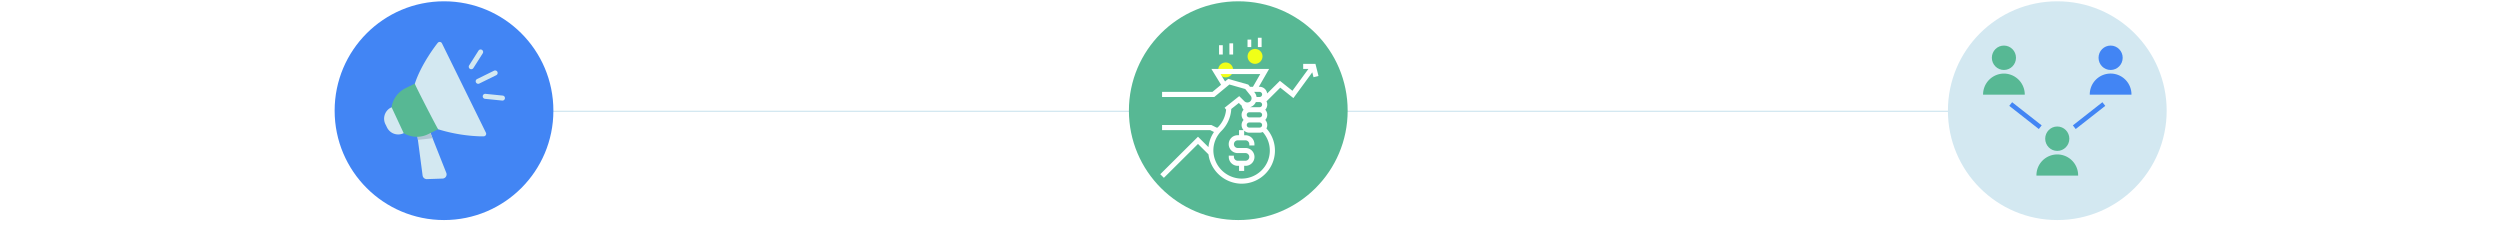 <svg xmlns="http://www.w3.org/2000/svg" xmlns:xlink="http://www.w3.org/1999/xlink" width="1920" height="187" viewBox="0 0 1920 187">
  <rect x="0" y="0" width="1920" height="187" fill="#333333" stroke="none"/>
  <defs>
    <clipPath id="clip-Web_1920_1">
      <rect width="1920" height="187"/>
    </clipPath>
  </defs>
  <g id="Web_1920_1" data-name="Web 1920 – 1" clip-path="url(#clip-Web_1920_1)">
    <rect width="1920" height="187" fill="#fff"/>
    <path id="Path_15" data-name="Path 15" d="M0,0H1223" transform="translate(340.5 85.5)" fill="none" stroke="#d3e8f1" stroke-width="1"/>
    <circle id="Ellipse_1" data-name="Ellipse 1" cx="84" cy="84" r="84" transform="translate(867 1)" fill="#57b894"/>
    <circle id="Ellipse_7" data-name="Ellipse 7" cx="84" cy="84" r="84" transform="translate(257 1)" fill="#4285f4"/>
    <g id="investment-svgrepo-com" transform="translate(891.076 27.409)">
      <g id="Group_7" data-name="Group 7" transform="translate(0 1.586)">
        <path id="Path_9" data-name="Path 9" d="M107.476,59.909a5.724,5.724,0,1,1,5.724-5.724A5.73,5.73,0,0,1,107.476,59.909Z" transform="translate(-57.237 -29.475)" fill="#f0ff18"/>
        <path id="Path_10" data-name="Path 10" d="M159.038,41.159a5.724,5.724,0,1,1,5.724-5.724A5.73,5.73,0,0,1,159.038,41.159Z" transform="translate(-86.241 -21.125)" fill="#f0ff18"/>
        <rect id="Rectangle_1" data-name="Rectangle 1" width="2.862" height="7.155" transform="translate(45.151 5.724)" fill="#fff"/>
        <rect id="Rectangle_2" data-name="Rectangle 2" width="2.862" height="8.586" transform="translate(53.105 4.293)" fill="#fff"/>
        <rect id="Rectangle_3" data-name="Rectangle 3" width="2.862" height="5.724" transform="translate(67.024 1.431)" fill="#fff"/>
        <rect id="Rectangle_4" data-name="Rectangle 4" width="2.862" height="7.155" transform="translate(74.978)" fill="#fff"/>
        <g id="Component_1_1" data-name="Component 1 – 1" transform="translate(0 20.035)">
          <path id="Path_11" data-name="Path 11" d="M121.525,76.526l-2.343-9.315h-9.42v3.916h4.012L101.5,87.9l-9.617-7.647L82.1,89.973a5.886,5.886,0,0,0-5.836-5.138h-.546L83.6,71.127H39.265L46.7,83.274l-6.612,5.477H1.393v3.916h40.12l11.57-9.582,12.187,3.46,4.146,5.148a3.184,3.184,0,0,1-.583,4.557,3.249,3.249,0,0,1-4.2-.3L60.651,92,49.422,100.93l1.155,1.433A22.06,22.06,0,0,1,44.1,116.077c-.028.029-.051.061-.079.088h-.784L39.3,114.206H1.393v3.916H38.365l2.9,1.439a25.02,25.02,0,0,0-4.25,11.61l-8.035-7.984L0,151.989l2.786,2.769,26.192-26.031,8.059,8.009a25.919,25.919,0,0,0,24.379,22.49c.359.014.715.022,1.07.022a25.48,25.48,0,0,0,17.729-7.1,25.276,25.276,0,0,0,1.312-35.32,5.7,5.7,0,0,0-.887-6.539,5.759,5.759,0,0,0,0-7.833,5.808,5.808,0,0,0,1.537-3.916,5.748,5.748,0,0,0-.593-2.516L92.175,85.5l10.086,8.019,14.494-19.807.948,3.766ZM78.237,90.71a1.967,1.967,0,0,1-1.971,1.958H73.955a7.019,7.019,0,0,0-1.464-3.419l-.4-.5h4.177A1.968,1.968,0,0,1,78.237,90.71ZM52.161,78.751l-2.4,1.988-3.485-5.694H76.812l-5.629,9.792H68.939l-1.377-1.712ZM71.194,99.385a7.04,7.04,0,0,0,2.213-2.8h2.859a1.958,1.958,0,1,1,0,3.917h-7.32A7.116,7.116,0,0,0,71.194,99.385Zm7.042,6.991a1.968,1.968,0,0,1-1.971,1.958H68.385a1.958,1.958,0,1,1,0-3.917h7.881A1.967,1.967,0,0,1,78.237,106.376Zm0,7.833a1.968,1.968,0,0,1-1.971,1.958H68.385a1.958,1.958,0,1,1,0-3.917h7.881A1.967,1.967,0,0,1,78.237,114.209Zm-.751,35.119a21.6,21.6,0,0,1-15.911,5.986A21.875,21.875,0,0,1,40.8,134.187a21.29,21.29,0,0,1,6.12-15.378,25.81,25.81,0,0,0,7.62-16.935l5.815-4.623,1.482,1.473a6.875,6.875,0,0,0,.711.587,5.811,5.811,0,0,0,1.46,3.147,5.759,5.759,0,0,0,0,7.833,5.759,5.759,0,0,0,0,7.833H60.5v3.916h-.985a6.854,6.854,0,1,0,0,13.707h5.911a2.938,2.938,0,1,1,0,5.877H59.518a2.95,2.95,0,0,1-2.955-2.937v-.979H52.622v.979a6.882,6.882,0,0,0,6.9,6.854H60.5v3.916h3.941V145.54h.985a6.854,6.854,0,1,0,0-13.707H59.518a2.937,2.937,0,1,1,0-5.875h5.911a2.95,2.95,0,0,1,2.955,2.937v.979h3.941V128.9a6.882,6.882,0,0,0-6.9-6.854h-.985v-3.486a5.884,5.884,0,0,0,3.941,1.527h7.881a5.893,5.893,0,0,0,2.43-.533,21.39,21.39,0,0,1-1.209,29.777Z" transform="translate(0 -67.211)" fill="#fff"/>
        </g>
      </g>
    </g>
    <circle id="Ellipse_8" data-name="Ellipse 8" cx="84" cy="84" r="84" transform="translate(1496 1)" fill="#d3e8f1"/>
    <g id="connect-network-svgrepo-com" transform="translate(1523 3.28)">
      <g id="Group_8" data-name="Group 8" transform="translate(20.116 75.22)">
        <rect id="Rectangle_5" data-name="Rectangle 5" width="3.562" height="28.837" transform="translate(24.895 17.79) rotate(128.088)" fill="#4285f4"/>
        <rect id="Rectangle_6" data-name="Rectangle 6" width="28.835" height="3.561" transform="matrix(-0.787, 0.617, -0.617, -0.787, 73.728, 2.805)" fill="#4285f4"/>
      </g>
      <ellipse id="Ellipse_4" data-name="Ellipse 4" cx="9.27" cy="9.37" rx="9.27" ry="9.37" transform="translate(6.742 31.72)" fill="#57b894"/>
      <path id="Path_12" data-name="Path 12" d="M32.02,144.539A16.1,16.1,0,0,0,16.008,128.36,16.093,16.093,0,0,0,0,144.539Z" transform="translate(0 -75.13)" fill="#57b894"/>
      <ellipse id="Ellipse_5" data-name="Ellipse 5" cx="9.27" cy="9.37" rx="9.27" ry="9.37" transform="translate(88.681 31.72)" fill="#4285f4"/>
      <path id="Path_13" data-name="Path 13" d="M400.152,144.539a16.013,16.013,0,1,0-32.024,0Z" transform="translate(-286.189 -75.13)" fill="#4285f4"/>
      <ellipse id="Ellipse_6" data-name="Ellipse 6" cx="9.27" cy="9.37" rx="9.27" ry="9.37" transform="translate(47.711 93.876)" fill="#57b894"/>
      <path id="Path_14" data-name="Path 14" d="M216.151,423.771a16.013,16.013,0,1,0-32.023,0Z" transform="translate(-143.144 -292.209)" fill="#57b894"/>
    </g>
    <g id="speaker-svgrepo-com" transform="translate(270.565 32.196)">
      <path id="Path_1" data-name="Path 1" d="M121.971,263.359l4.487,34.015a3.208,3.208,0,0,0,3.292,2.787l12.036-.414a3.209,3.209,0,0,0,2.873-4.389l-13.145-33.164Z" transform="translate(-72.465 -194.798)" fill="#d3e8f1"/>
      <path id="Path_2" data-name="Path 2" d="M121.792,269.089l.276,2.377s11.369-1.068,11.162-1.413-2.2-5.891-2.2-5.891L120.9,266.711l.9,2.377" transform="translate(-71.666 -196.259)" fill="#b1c6d3"/>
      <path id="Path_3" data-name="Path 3" d="M65.808,120.806l-9.079,4.467a19.681,19.681,0,0,0-8.972,26.348h0A19.681,19.681,0,0,0,74.1,160.592l9.079-4.467S65.572,120.725,65.808,120.806Z" transform="translate(-15.822 -89.753)" fill="#57b894"/>
      <path id="Path_4" data-name="Path 4" d="M30.183,195.194l-.4.2a9.55,9.55,0,0,0-4.37,12.779l1.273,2.587a9.55,9.55,0,0,0,12.791,4.337h0Z" transform="translate(0 -145.02)" fill="#d3e8f1"/>
      <g id="Group_2" data-name="Group 2" transform="translate(48.023 0)">
        <g id="Group_1" data-name="Group 1">
          <path id="Path_5" data-name="Path 5" d="M166.869,72.528a123.467,123.467,0,0,1-32.7-5.423c-.475-.158-18.126-34.515-17.967-35.007C121.265,16.456,133.3,1.314,133.816.7a1.928,1.928,0,0,1,3.213.38L170.8,69.72a1.928,1.928,0,0,1-1.66,2.777C169.1,72.5,168.289,72.528,166.869,72.528Z" transform="translate(-116.2 0)" fill="#d3e8f1"/>
        </g>
      </g>
      <g id="Group_6" data-name="Group 6" transform="translate(89.437 5.781)">
        <g id="Group_3" data-name="Group 3" transform="translate(5.333 16.104)">
          <path id="Path_6" data-name="Path 6" d="M299.99,95.41a1.928,1.928,0,0,1-.852-3.658l13.043-6.416a1.928,1.928,0,0,1,1.7,3.46l-13.043,6.416A1.92,1.92,0,0,1,299.99,95.41Z" transform="translate(-298.06 -85.137)" fill="#d3e8f1"/>
        </g>
        <g id="Group_4" data-name="Group 4" transform="translate(0)">
          <path id="Path_7" data-name="Path 7" d="M279.238,37.679a1.928,1.928,0,0,1-1.621-2.969l7.2-11.333a1.928,1.928,0,0,1,3.246,2.081l-7.2,11.333A1.926,1.926,0,0,1,279.238,37.679Z" transform="translate(-277.311 -22.49)" fill="#d3e8f1"/>
        </g>
        <g id="Group_5" data-name="Group 5" transform="translate(10.753 34.08)">
          <path id="Path_8" data-name="Path 8" d="M334.268,160.265c-.059,0-.117,0-.177-.008L320.9,158.92a1.928,1.928,0,1,1,.349-3.84l13.193,1.336a1.928,1.928,0,0,1-.172,3.848Z" transform="translate(-319.145 -155.072)" fill="#d3e8f1"/>
        </g>
      </g>
    </g>
  </g>
</svg>

